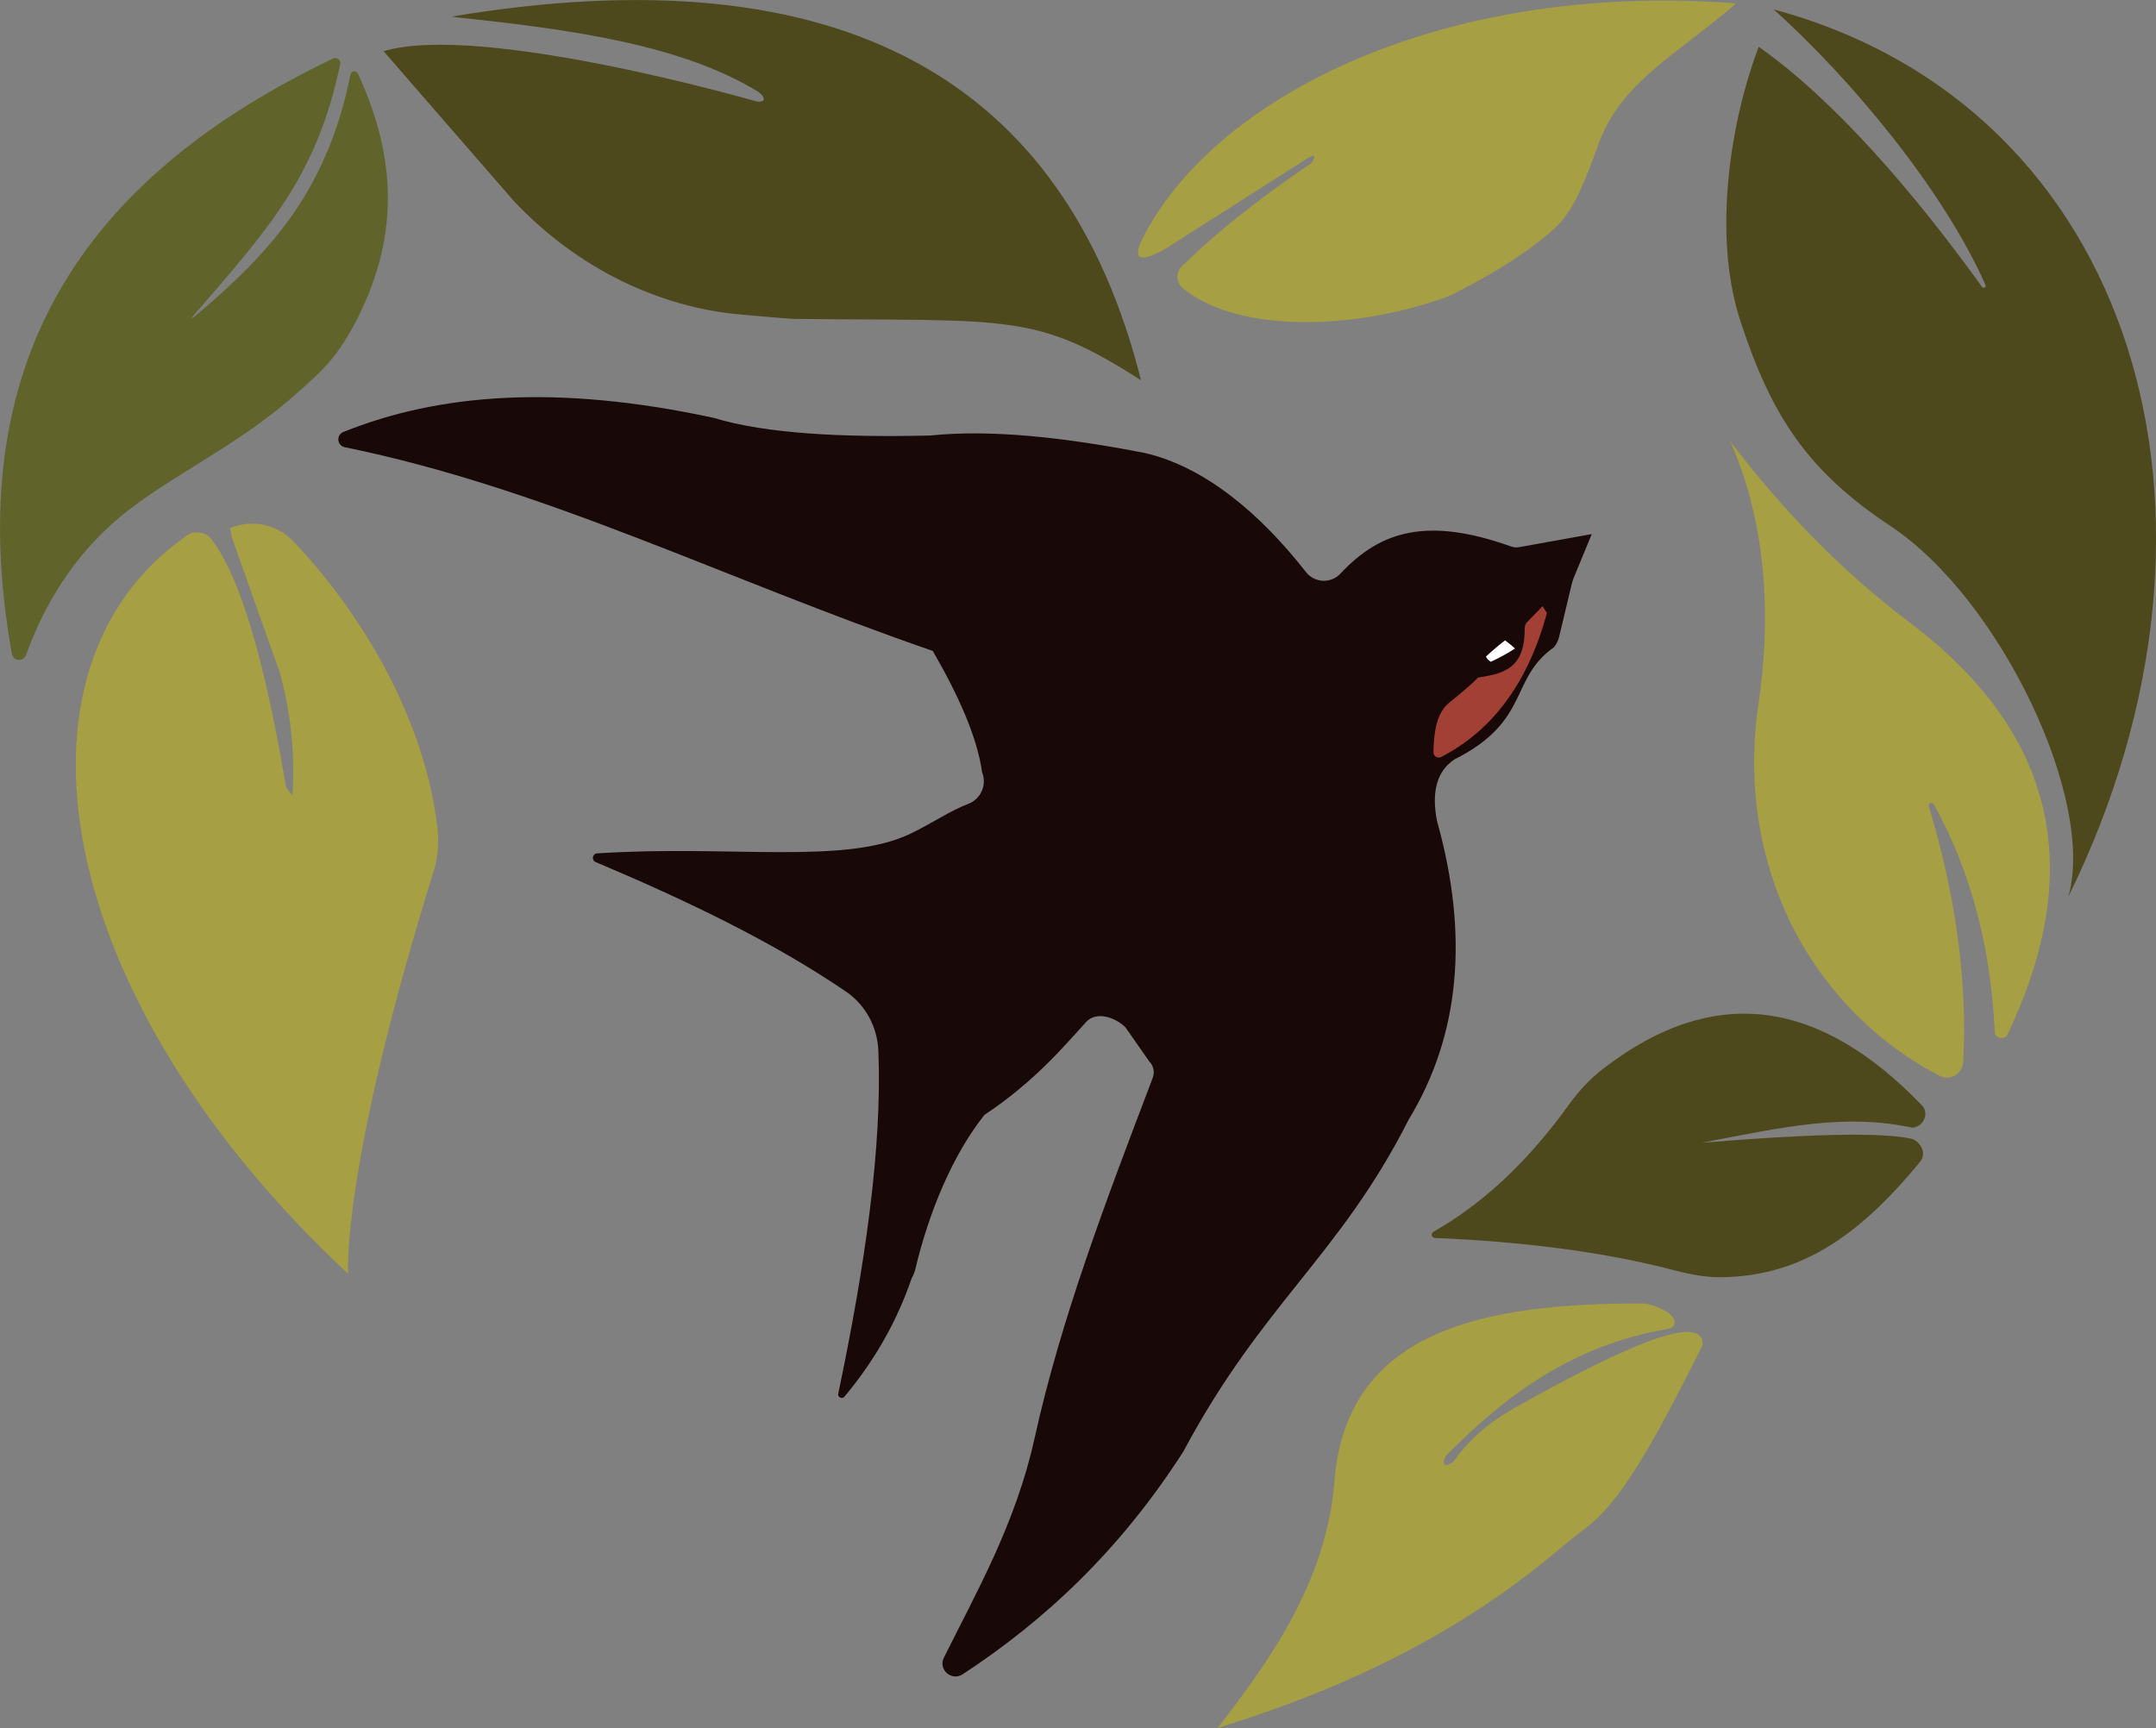 <?xml version="1.0" encoding="UTF-8"?>
<svg id="Layer_2" xmlns="http://www.w3.org/2000/svg" viewBox="0 0 206.45 165.49">
  <rect x="0" y="0" width="206.45" height="165.49" fill="#808080" stroke="none"/>
  <defs>
    <style>
      .cls-1 {
        fill: #190808;
      }

      .cls-2 {
        fill: #a24035;
      }

      .cls-3 {
        fill: #fff;
      }

      .cls-4 {
        fill: #60632a;
      }

      .cls-5 {
        fill: #a79f43;
      }

      .cls-6 {
        fill: #4e491d;
      }
    </style>
  </defs>
  <g id="L1">
    <path class="cls-5" d="M33.33,121.99C4.71,95.26-.04,64.11,17.56,51.53c.78-.76,2.02-.74,2.69.11,4.51,5.82,6.94,23.11,7.18,23.83l.57.7c.26-3.88-.12-7.8-1.21-11.77l-4.57-12.88-.19-.94c2.07-.87,4.47-.39,6.02,1.23,5.96,6.2,12.51,16.36,13.83,27.39.15,1.26.08,2.55-.22,3.78h0c-9.08,29.14-8.32,39.01-8.32,39.01Z"/>
    <path class="cls-4" d="M18.58,30.36c7.51-6.31,12.77-12.25,14.98-23.22.07-.35.56-.42.71-.09,3.97,8.58,3.81,16.23-.39,24.11-.08.16-.18.32-.27.49-1.51,2.62-2.53,3.74-5.98,6.7-5.78,4.95-12.62,7.85-17.07,11.98-3.35,3.03-6.18,7.17-8.07,12.4-.24.67-1.22.6-1.35-.11C-3.85,34.75,7.83,17.11,31.91,5.6c.35-.17.75.15.67.53-2.29,10.93-7,15.91-14.29,24.37"/>
    <path class="cls-6" d="M43.7,1.66c10.94,1.15,21.56,2.61,28.95,7.16.8.63.58,1.09-.37.85,0,0-26.2-7.55-35.55-4.77l12.44,14.32c5.57,5.93,13,9.94,21.08,10.84.5.06,5.24.47,5.75.48,20.67.24,23.08-.65,33.26,5.88C102.03,7.61,80.57-4.63,43.28,1.58"/>
    <path class="cls-5" d="M166.22.32c-28.48-2.15-50.27,9.19-56.95,22.79-.73,1.66-.18,2.09,2.21.79l13.31-8.48c.88-.58,1.41-.8.8.19-4.2,2.83-8.7,6.25-12.18,9.67-.87.61-.9,1.8-.01,2.43,5.38,4.3,16.78,3.87,25.47.6,2.92-1.47,5.45-2.95,7.53-4.46,3.31-2.5,4.13-3,6.66-10.04,2.15-5.99,7.58-8.61,13.18-13.48Z"/>
    <path class="cls-6" d="M169.84.9c7.61,6.85,16.32,17.42,20.28,26.39.09.21-.19.37-.33.18-6.6-9.17-14.19-17.93-21.38-22.99-2.6,6.8-4.52,17.83-1.75,26.29,2.97,9.07,6.42,14.35,14.38,19.62,10.44,6.92,19.68,26.21,17.01,35.5,17.96-36.48,6.49-75.63-28.21-84.99"/>
    <path class="cls-5" d="M185.17,77.01c3.61,6.53,5.47,13.84,5.84,21.8.03.67.94.84,1.23.24,7.63-16.03,4.46-28.98-9.4-39.45-6.38-4.82-11.95-10.51-17.15-17.31,3.74,8.46,3.8,17.75,2.7,25.07-1.37,9.06.58,18.41,5.96,25.82,3.06,4.22,6.86,7.49,11.36,9.85,1.01.53,2.22-.18,2.28-1.32.42-7.97-.78-16.15-3.3-24.5-.09-.29.33-.46.47-.19Z"/>
    <path class="cls-6" d="M137.42,118.56c8.26.35,16.03,1.29,23.04,3.13,1.45.38,2.93.65,4.43.63,7.27-.12,12.87-3.61,18.99-11.08.64-.78.02-2.01-.96-2.21-3.04-.62-10.04-.41-19.96.41,8.09-1.56,13.72-2.81,20.16-1.44,1.05-.08,1.64-1.33.94-2.12,0,0-.01-.02-.02-.02-9.46-9.82-19.53-11.99-30.54-3.5-1.22.94-2.29,2.08-3.19,3.33-4.37,6.08-8.72,9.8-13.05,12.28-.28.16-.18.59.15.6Z"/>
    <path class="cls-5" d="M139.33,139.85c-.98.84-1.35.42-.85-.46,5.62-5.68,11.99-10.54,21.22-12.12.99-.17.78-1.08-.03-1.6-.29-.19-1.52-.84-2.4-.84-14.57,0-28.36,2.24-29.49,17.05-.75,9.79-6.59,17.67-11.19,23.61,11.99-3.69,23.15-8.98,32.8-17.2.85-.72,1.74-1.4,2.62-2.08,3.69-2.84,7.26-9.94,11.01-17.35.25-3.05-6.28-.62-17.97,5.96-1.6.9-3.1,2-4.37,3.32-.55.57-1.05,1.17-1.45,1.79"/>
  </g>
  <g id="L2">
    <path class="cls-1" d="M87.3,122.41c-1.37,4.02-3.48,7.81-6.44,11.35-.21.25-.63.08-.6-.25,2.59-12.37,4.22-23.69,3.85-32.86-.09-2.27-1.21-4.39-3.08-5.67-7.03-4.8-15.31-8.75-23.99-12.42-.41-.17-.33-.77.11-.83,12.85-.84,23.75,1.15,30.08-1.91,2.14-1.04,3.81-2.21,5.46-2.82,1.23-.46,1.84-1.83,1.35-3.05-.48-3.4-2.27-7.37-4.72-11.61-20.24-6.99-37.02-15.57-56.34-19.52-.72-.18-.79-1.17-.1-1.45,9.01-3.63,20.36-4.62,35.46-1.35,5.1,1.54,12.42,1.88,20.73,1.69,5.92-.61,12.97.2,20.55,1.67,5.78,1.34,11.07,5.83,15.43,11.4.83,1.06,2.39,1.13,3.31.15,3.87-4.15,8.4-5.42,16.32-2.6.25.09.53.12.79.07l6.95-1.25-1.7,4.12c-.1.23-.18.48-.23.72l-1.19,4.98c-.09.37-.25.71-.49,1.01-4.33,3.05-2.2,7.06-9.56,10.76-1.64,1.11-2.2,3.06-1.65,5.88,3.11,11.08,2.15,20.6-2.71,28.6-6.62,13.08-14,17.59-21.57,31.78-6.08,9.49-13.29,16.2-21.13,21.34-1.06.7-2.37-.44-1.81-1.58,3.04-6.13,6.89-12.85,8.68-20.99,2.53-11.47,6.81-22.68,11.32-34.54.21-.55.08-1.18-.34-1.59l-2.27-3.25c-1-.99-2.8-1.56-3.75-.53-1.84,1.99-4.82,5.65-9.75,8.91-3.02,3.79-5.31,9.25-6.62,14.77-.07.3-.19.59-.34.86Z"/>
  </g>
  <g id="L3">
    <path class="cls-3" d="M144.12,61.33c.35.26.67.51.95.78-.72.47-1.5.89-2.31,1.27-.22-.13-.38-.29-.47-.5.61-.57,1.22-1.09,1.83-1.55Z"/>
    <path class="cls-2" d="M147.71,58.05l.42.66c-1.75,6.44-5.03,11.16-10.14,13.79-.34.17-.74-.09-.73-.47.04-1.93.29-3.74,1.51-4.73,3.45-2.8,2.51-2.36,2.91-2.43,2.39-.39,4.34-.89,4.32-4.71,0-.21.08-.43.23-.58l1.49-1.53Z"/>
  </g>
</svg>